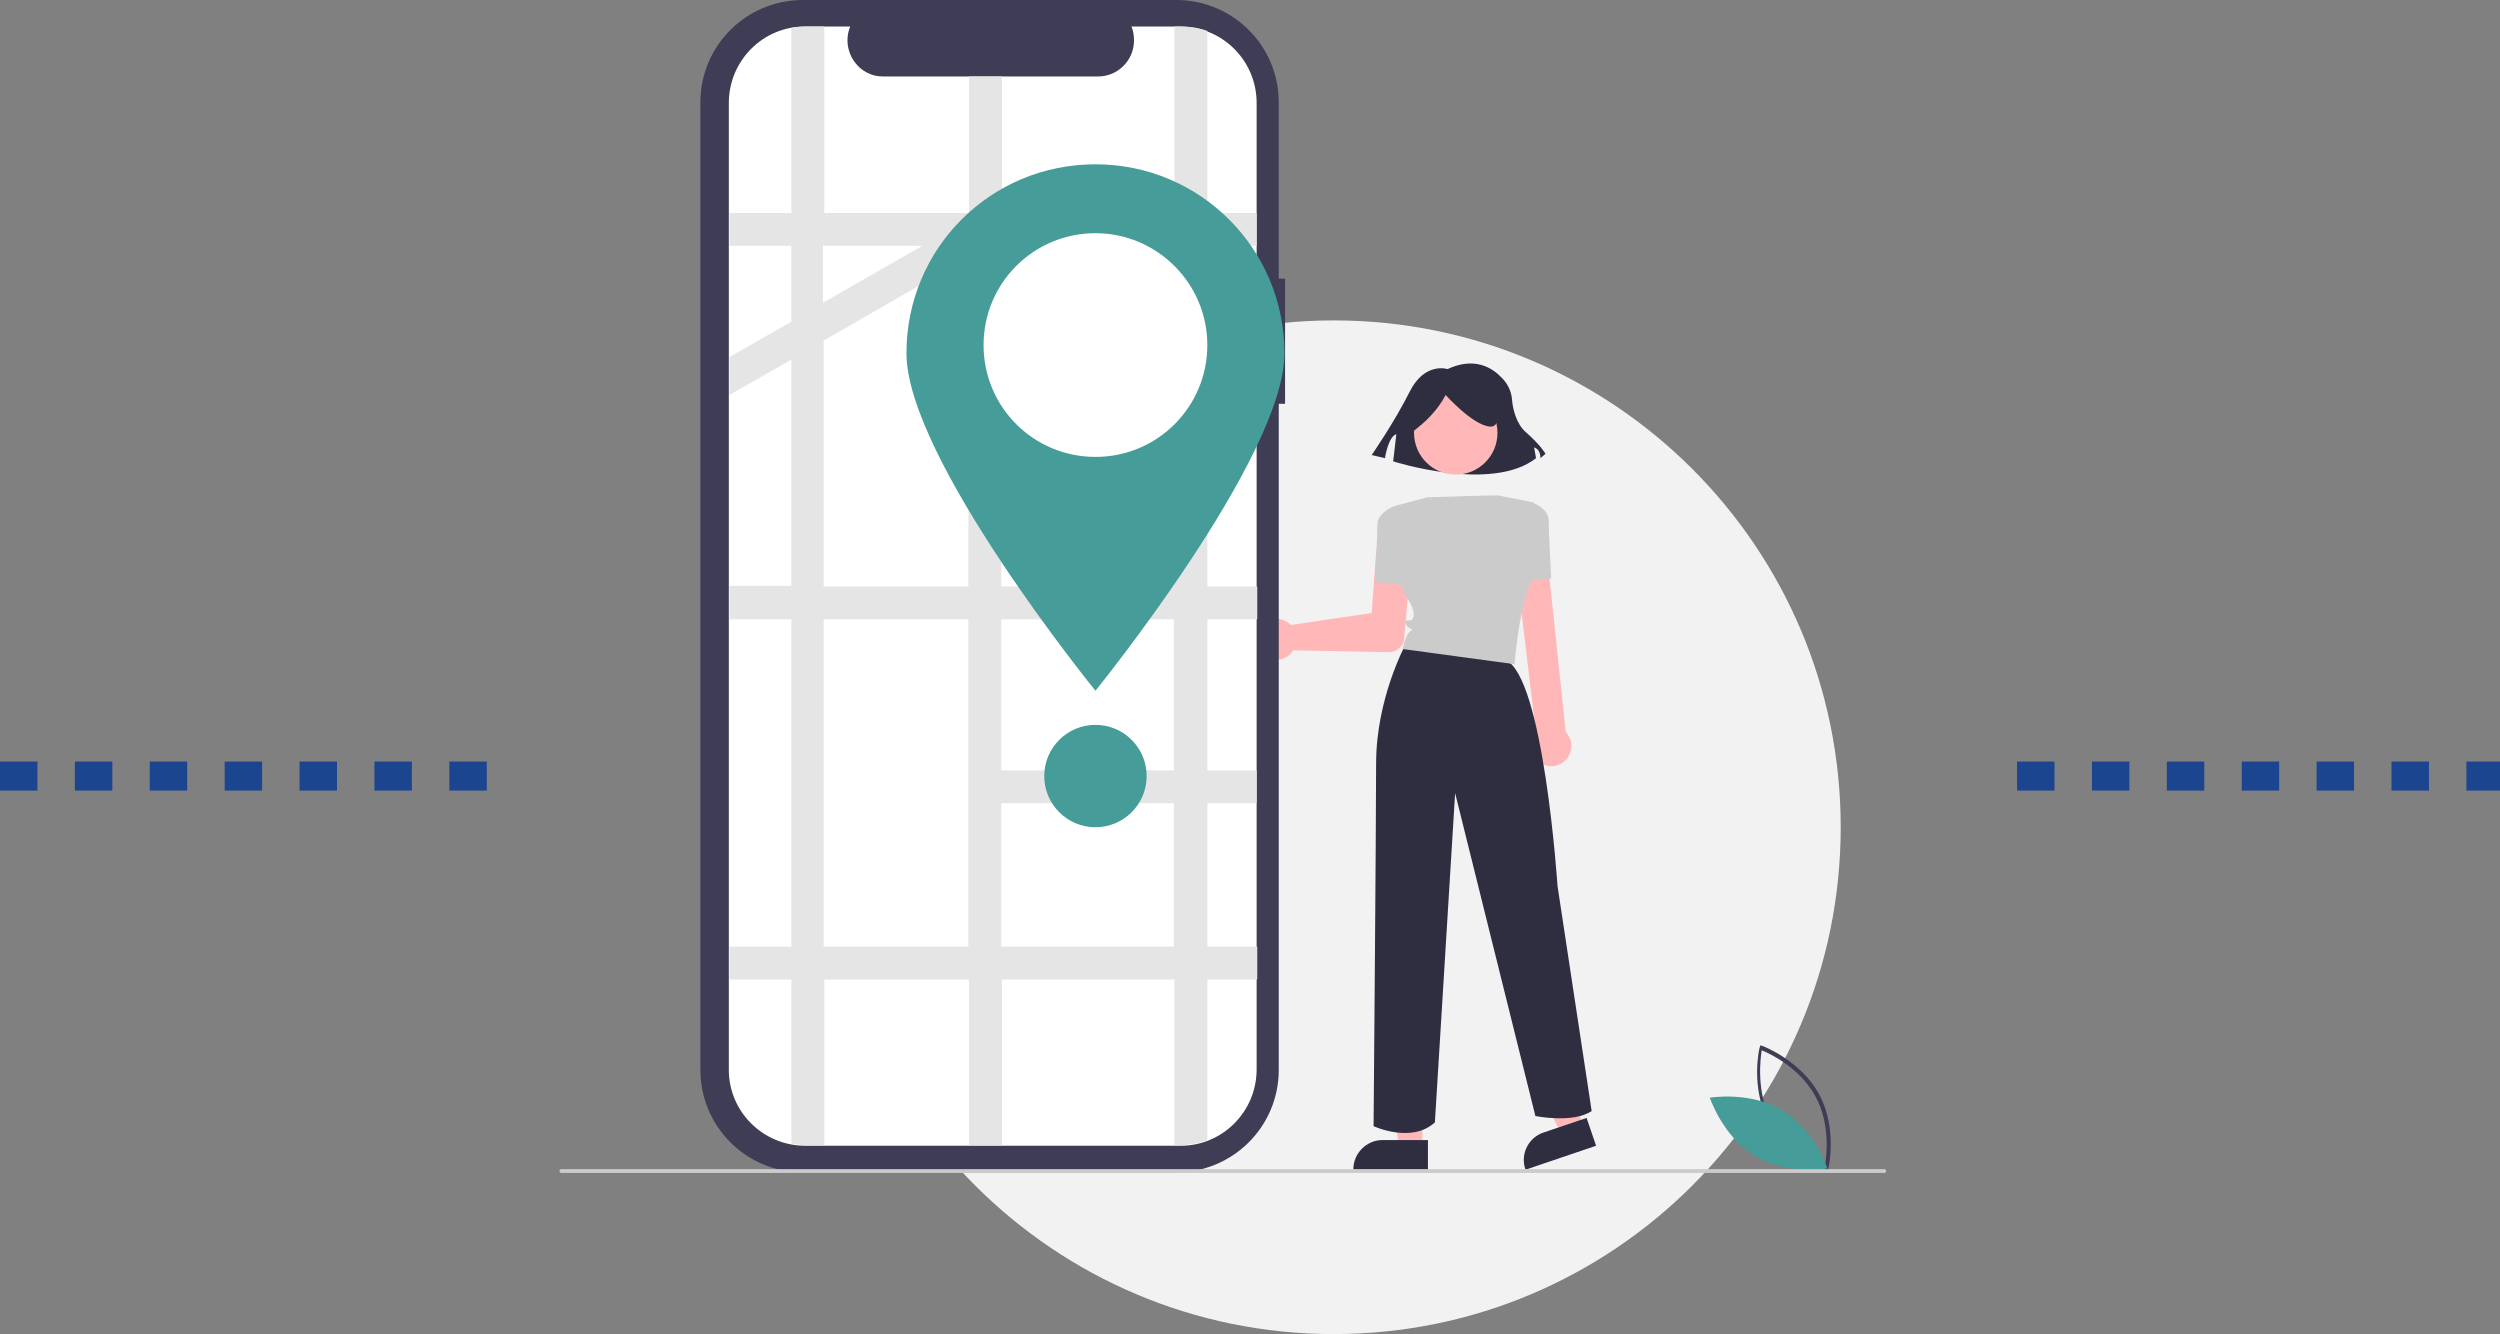 <svg width="223" height="119" viewBox="0 0 223 119" fill="none" xmlns="http://www.w3.org/2000/svg">
<rect x="0" y="0" width="223" height="119" fill="#808080" stroke="none"/>
<g clip-path="url(#clip0)">
<path d="M179.922 69.225H223" stroke="#1B458F" stroke-width="2.592" stroke-miterlimit="10" stroke-dasharray="3.34 3.34"/>
<path d="M0 69.225H44.825" stroke="#1B458F" stroke-width="2.592" stroke-miterlimit="10" stroke-dasharray="3.34 3.34"/>
<path d="M118.971 119C143.945 119 164.191 98.759 164.191 73.79C164.191 48.821 143.945 28.58 118.971 28.58C93.996 28.58 73.751 48.821 73.751 73.79C73.751 98.759 93.996 119 118.971 119Z" fill="#F2F2F2"/>
<path d="M163.007 104.456L162.838 104.4C162.782 104.4 159.342 103.047 157.763 100.059C156.128 97.072 156.918 93.464 156.974 93.407L157.03 93.238L157.199 93.295C157.256 93.295 160.695 94.648 162.274 97.635C163.909 100.623 163.12 104.231 163.063 104.287L163.007 104.456ZM157.989 99.947C159.342 102.483 162.049 103.78 162.782 104.062C162.894 103.329 163.345 100.341 161.936 97.804C160.583 95.268 157.876 93.971 157.143 93.689C157.03 94.422 156.636 97.41 157.989 99.947Z" fill="#3F3D56"/>
<path d="M159.004 99.045C161.879 100.792 163.007 104.231 163.007 104.231C163.007 104.231 159.398 104.851 156.523 103.104C153.647 101.356 152.52 97.917 152.52 97.917C152.52 97.917 156.072 97.297 159.004 99.045Z" fill="#459C99"/>
<path d="M112.261 56.032C112.825 55.187 113.953 54.961 114.798 55.469C114.855 55.525 114.911 55.525 114.968 55.581C115.024 55.638 115.08 55.694 115.137 55.751L122.354 54.679L122.749 49.268C122.805 48.422 123.594 47.746 124.44 47.802C125.286 47.858 125.963 48.648 125.906 49.493C125.906 49.493 125.906 49.493 125.906 49.55L125.23 57.16C125.06 57.78 124.497 58.174 123.876 58.174L115.362 58.005C115.306 58.062 115.306 58.118 115.25 58.174C114.629 58.964 113.445 59.076 112.656 58.4C112.6 58.344 112.543 58.287 112.487 58.231C112.43 58.174 112.43 58.174 112.374 58.118C111.923 57.611 111.867 56.709 112.261 56.032Z" fill="#FFB7B7"/>
<path d="M126.865 102.37H124.779L123.82 94.422H126.865V102.37Z" fill="#FFB7B7"/>
<path d="M127.372 104.343H120.719V104.286C120.719 102.877 121.903 101.693 123.313 101.693H127.372V104.343Z" fill="#2F2E41"/>
<path d="M141.243 100.511L139.269 101.187L135.773 93.972L138.649 92.957L141.243 100.511Z" fill="#FFB7B7"/>
<path d="M142.37 102.201L136.055 104.343V104.287C135.604 102.934 136.337 101.468 137.691 101.017L141.525 99.721L142.37 102.201Z" fill="#2F2E41"/>
<path d="M129.12 32.922C129.12 32.922 127.09 32.246 125.737 34.951C124.384 37.657 122.354 40.589 122.354 40.589L123.538 40.87C123.538 40.87 123.82 38.954 124.553 38.728L124.271 41.152C124.271 41.152 133.067 43.971 137.014 40.87L136.845 39.912C136.845 39.912 137.409 40.025 137.409 40.87L137.86 40.476C137.86 40.476 137.409 39.687 136.112 38.559C135.266 37.826 134.928 36.474 134.871 35.628C134.815 34.895 134.477 34.219 133.969 33.711C133.123 32.809 131.545 31.795 129.12 32.922Z" fill="#2F2E41"/>
<path d="M129.853 42.336C131.908 42.336 133.574 40.67 133.574 38.615C133.574 36.56 131.908 34.895 129.853 34.895C127.798 34.895 126.132 36.56 126.132 38.615C126.132 40.67 127.798 42.336 129.853 42.336Z" fill="#FFB7B7"/>
<path d="M124.891 45.436L124.215 45.211C124.215 45.211 122.861 45.775 122.861 46.789C122.861 47.804 122.636 51.919 122.636 51.919L125.681 52.257L124.891 45.436Z" fill="#CBCBCB"/>
<path d="M137.07 67.758C136.506 67.082 136.45 66.124 137.014 65.447L135.097 49.438C135.04 48.648 135.661 47.972 136.45 47.916C137.239 47.859 137.916 48.479 137.972 49.269L139.664 65.278C139.72 65.334 139.777 65.391 139.833 65.504C140.397 66.293 140.228 67.42 139.438 67.984C139.438 67.984 139.382 67.984 139.382 68.04C138.931 68.322 138.367 68.435 137.86 68.266C137.578 68.209 137.296 67.984 137.07 67.758Z" fill="#FFB7B7"/>
<path d="M135.322 51.917L138.367 51.579C138.367 51.579 138.142 47.52 138.142 46.45C138.142 45.378 136.788 44.871 136.788 44.871L136.112 45.097L135.322 51.917Z" fill="#CBCBCB"/>
<path d="M125.342 57.555C125.342 57.555 122.749 62.346 122.749 68.096C122.749 73.846 122.523 100.454 122.523 100.454C122.523 100.454 125.906 102.032 127.992 100.115L129.797 70.746L136.958 99.552C136.958 99.552 140.341 100.228 141.976 99.101L138.931 79.032C138.931 79.032 137.691 60.204 134.251 58.851C130.755 57.442 125.342 57.555 125.342 57.555Z" fill="#2F2E41"/>
<path d="M125.85 38.615C127.203 37.657 128.274 36.529 128.951 35.233C128.951 35.233 131.375 37.939 132.898 38.051C134.364 38.164 133.011 34.782 133.011 34.782L130.304 34.105L127.711 34.387L125.681 35.74L125.85 38.615Z" fill="#2F2E41"/>
<path d="M133.631 44.196C133.631 44.196 133.744 44.139 127.259 44.365L124.553 45.098L124.215 45.21C124.215 45.21 124.553 52.031 125.455 53.272C126.357 54.512 126.132 55.188 125.906 55.301C125.681 55.414 125.117 55.188 125.455 55.752C125.793 56.316 126.245 55.977 125.793 56.316C125.342 56.654 125.117 57.894 125.117 57.894L135.097 59.247C135.097 59.247 135.435 54.794 136.337 52.539C137.24 50.284 137.465 49.382 137.465 49.382L136.788 44.816L133.631 44.196Z" fill="#CBCBCB"/>
<path d="M114.629 24.86H114.065V9.132C114.065 4.059 109.949 0 104.931 0H71.608C66.59 0 62.474 4.059 62.474 9.132V95.437C62.474 100.454 66.534 104.569 71.608 104.569H104.931C109.949 104.569 114.065 100.51 114.065 95.437V36.021H114.629V24.86Z" fill="#3F3D56"/>
<path d="M112.092 9.188V95.38C112.092 99.157 109.047 102.201 105.326 102.201H71.834C68.056 102.201 65.011 99.157 65.011 95.436V9.188C65.011 5.411 68.056 2.367 71.777 2.367H75.837C75.16 4.002 75.95 5.919 77.585 6.595C77.98 6.764 78.374 6.821 78.825 6.821H97.94C99.744 6.821 101.154 5.355 101.154 3.607C101.154 3.213 101.097 2.762 100.928 2.367H105.27C109.047 2.367 112.092 5.411 112.092 9.188Z" fill="white"/>
<path d="M112.092 21.928V18.997H107.694V2.762C106.961 2.48 106.115 2.367 105.326 2.367H104.762V18.997H89.369V6.821H86.437V18.997H73.525V2.367H71.89C71.439 2.367 71.044 2.424 70.593 2.48V18.997H65.067V21.928H70.593V28.693L65.067 31.849V35.232L70.593 32.075V52.256H65.067V55.243H70.593V84.444H65.067V87.375H70.593V102.032C71.044 102.088 71.439 102.145 71.89 102.145H73.525V87.375H86.437V102.145H89.369V87.375H104.762V102.145H105.326C106.115 102.145 106.905 101.975 107.694 101.75V87.375H112.148V84.444H107.694V71.648H112.092V68.716H107.694V55.243H112.148V52.312H107.694V34.386H112.148V31.455H107.694V21.928H112.092ZM82.265 21.928L73.412 27.002V21.928H82.265ZM73.469 30.384L86.381 22.943V52.312H73.469V30.384ZM73.469 84.444V55.243H86.381V84.444H73.469ZM104.706 84.444H89.313V71.648H104.706V84.444ZM104.706 68.716H89.313V55.243H104.706V68.716ZM104.706 52.312H89.313V34.386H104.706V52.312ZM104.706 31.455H89.313V21.928H104.706V31.455Z" fill="#E5E5E5"/>
<path d="M114.573 31.511C114.573 40.813 97.714 61.614 97.714 61.614C97.714 61.614 80.855 40.869 80.855 31.511C80.855 22.154 88.354 14.656 97.714 14.656C107.074 14.656 114.573 22.21 114.573 31.511Z" fill="#459C99"/>
<path d="M107.694 30.779C107.694 36.303 103.24 40.756 97.714 40.756C92.188 40.756 87.734 36.303 87.734 30.779C87.734 25.254 92.188 20.801 97.714 20.801C103.183 20.801 107.694 25.254 107.694 30.779Z" fill="white"/>
<path d="M97.714 73.79C100.236 73.79 102.281 71.746 102.281 69.224C102.281 66.703 100.236 64.658 97.714 64.658C95.192 64.658 93.147 66.703 93.147 69.224C93.147 71.746 95.192 73.79 97.714 73.79Z" fill="#459C99"/>
<path d="M168.082 104.625H50.069C50.013 104.625 49.9 104.569 49.9 104.456C49.9 104.4 49.956 104.287 50.069 104.287H168.082C168.138 104.287 168.251 104.343 168.251 104.456C168.251 104.513 168.194 104.625 168.082 104.625Z" fill="#CBCBCB"/>
</g>
<defs>
<clipPath id="clip0">
<rect width="223" height="119" fill="white"/>
</clipPath>
</defs>
</svg>
